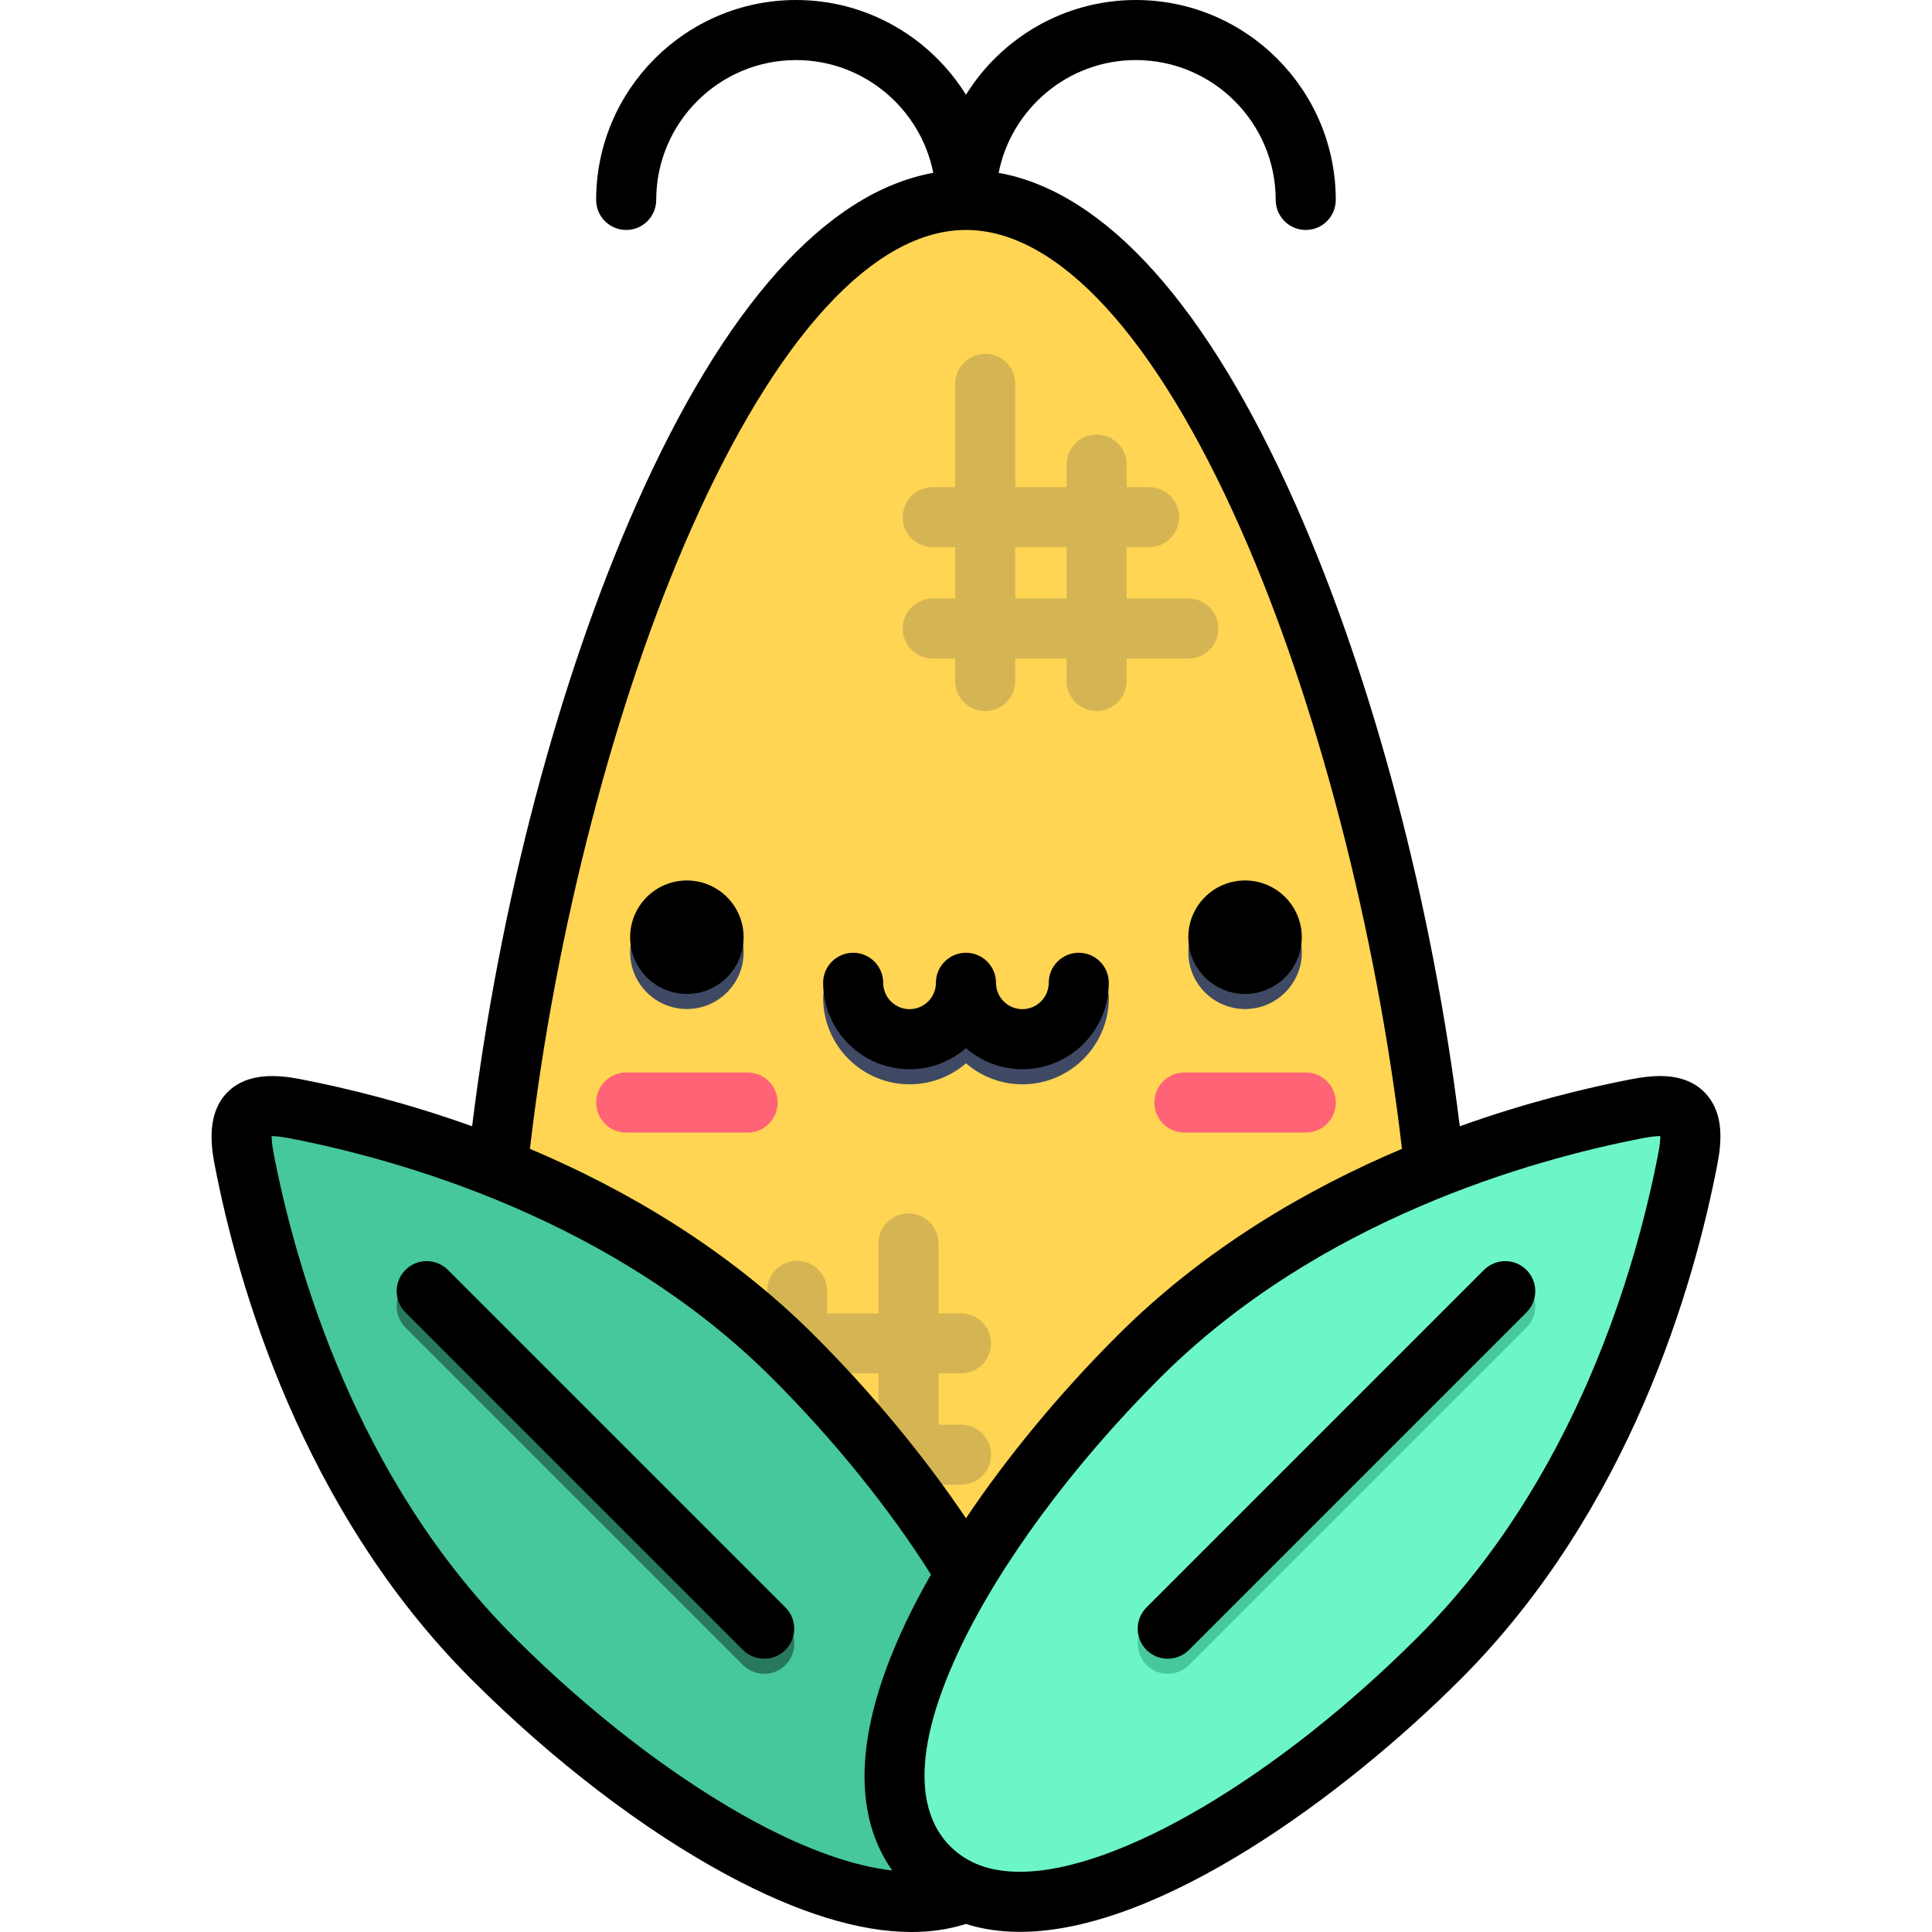<?xml version="1.0" encoding="iso-8859-1"?>
<!-- Generator: Adobe Illustrator 19.0.0, SVG Export Plug-In . SVG Version: 6.00 Build 0)  -->
<svg version="1.1" id="Layer_1" xmlns="http://www.w3.org/2000/svg" xmlns:xlink="http://www.w3.org/1999/xlink" x="0px" y="0px"
	 viewBox="0 0 512 512" style="enable-background:new 0 0 512 512;" xml:space="preserve">
<path style="fill:#FFD553;" d="M255.997,493.371c70.198,0,127.102-56.905,127.102-127.104c0-124.342-56.971-309.286-127.102-309.286
	S128.894,241.925,128.894,366.267C128.894,436.465,185.797,493.371,255.997,493.371z"/>
<circle style="fill:#3F4963;" cx="182.035" cy="252.365" r="15.036"/>
<path style="fill:#FF6376;" d="M198.124,300.144h-32.17c-4.397,0-7.959-3.563-7.959-7.959c0-4.397,3.563-7.959,7.959-7.959h32.17
	c4.397,0,7.959,3.563,7.959,7.959C206.083,296.582,202.52,300.144,198.124,300.144z"/>
<circle style="fill:#3F4963;" cx="329.963" cy="252.365" r="15.036"/>
<path style="fill:#FF6376;" d="M346.044,300.144h-32.17c-4.397,0-7.959-3.563-7.959-7.959c0-4.397,3.563-7.959,7.959-7.959h32.17
	c4.397,0,7.959,3.563,7.959,7.959C354.003,296.582,350.44,300.144,346.044,300.144z"/>
<g>
	<path style="fill:#3F4963;" d="M241.053,287.354c-12.631,0-22.908-10.276-22.908-22.906c0-4.397,3.563-7.959,7.959-7.959
		s7.959,3.563,7.959,7.959c0,3.853,3.135,6.987,6.989,6.987c3.853,0,6.987-3.134,6.987-6.987c0-4.397,3.563-7.959,7.959-7.959
		c4.397,0,7.959,3.563,7.959,7.959C263.959,277.078,253.683,287.354,241.053,287.354z"/>
	<path style="fill:#3F4963;" d="M270.947,287.354c-12.63,0-22.906-10.276-22.906-22.906c0-4.397,3.563-7.959,7.959-7.959
		c4.397,0,7.959,3.563,7.959,7.959c0,3.853,3.134,6.987,6.987,6.987s6.987-3.134,6.987-6.987c0-4.397,3.563-7.959,7.959-7.959
		c4.396,0,7.959,3.563,7.959,7.959C293.853,277.078,283.576,287.354,270.947,287.354z"/>
</g>
<g style="opacity:0.2;">
	<path style="fill:#2F3953;" d="M261.097,188.438c-4.397,0-7.959-3.563-7.959-7.959v-78.751c0-4.397,3.563-7.959,7.959-7.959
		c4.397,0,7.959,3.563,7.959,7.959v78.75C269.056,184.875,265.494,188.438,261.097,188.438z"/>
	<path style="fill:#2F3953;" d="M290.615,188.438c-4.397,0-7.959-3.563-7.959-7.959V123.13c0-4.397,3.563-7.959,7.959-7.959
		s7.959,3.563,7.959,7.959v57.349C298.574,184.875,295.01,188.438,290.615,188.438z"/>
	<path style="fill:#2F3953;" d="M314.924,174.522h-67.743c-4.396,0-7.959-3.563-7.959-7.959c0-4.397,3.564-7.959,7.959-7.959h67.743
		c4.397,0,7.959,3.563,7.959,7.959C322.883,170.96,319.32,174.522,314.924,174.522z"/>
	<path style="fill:#2F3953;" d="M304.53,145.006h-57.349c-4.396,0-7.959-3.563-7.959-7.959c0-4.397,3.564-7.959,7.959-7.959h57.349
		c4.397,0,7.959,3.563,7.959,7.959C312.489,141.442,308.926,145.006,304.53,145.006z"/>
</g>
<g style="opacity:0.2;">
	<path style="fill:#2F3953;" d="M240.752,407.39c-4.397,0-7.959-3.563-7.959-7.959v-69.887c0-4.397,3.563-7.959,7.959-7.959
		s7.959,3.563,7.959,7.959v69.887C248.711,403.827,245.149,407.39,240.752,407.39z"/>
	<path style="fill:#2F3953;" d="M211.235,407.39c-4.397,0-7.959-3.563-7.959-7.959v-57.349c0-4.397,3.563-7.959,7.959-7.959
		c4.397,0,7.959,3.563,7.959,7.959v57.349C219.195,403.827,215.632,407.39,211.235,407.39z"/>
	<path style="fill:#2F3953;" d="M254.669,393.475h-67.743c-4.397,0-7.959-3.563-7.959-7.959c0-4.396,3.563-7.959,7.959-7.959h67.743
		c4.397,0,7.959,3.564,7.959,7.959S259.065,393.475,254.669,393.475z"/>
	<path style="fill:#2F3953;" d="M254.669,363.957H197.32c-4.397,0-7.959-3.564-7.959-7.959c0-4.397,3.563-7.959,7.959-7.959h57.349
		c4.397,0,7.959,3.563,7.959,7.959S259.065,363.957,254.669,363.957z"/>
</g>
<path style="fill:#46C79C;" d="M210.332,363.664c44.25,44.249,82.73,107.99,55.483,135.237
	c-27.246,27.249-90.991-11.226-135.239-55.481c-44.253-44.246-60.449-104.153-65.87-132.276
	c-2.332-12.074,1.176-15.691,13.341-13.352C106.179,303.223,166.086,319.418,210.332,363.664z"/>
<path style="fill:#6CF5C5;" d="M301.666,363.664c-44.25,44.249-82.73,107.99-55.483,135.237
	c27.246,27.249,90.991-11.226,135.239-55.481c44.253-44.246,60.449-104.153,65.87-132.276c2.332-12.074-1.176-15.691-13.341-13.352
	C405.819,303.223,345.913,319.418,301.666,363.664z"/>
<path style="fill:#46C79C;" d="M309.469,443.576c-2.037,0-4.074-0.777-5.629-2.331c-3.108-3.109-3.108-8.148,0-11.257l89.444-89.444
	c3.109-3.107,8.148-3.107,11.257,0c3.108,3.109,3.108,8.148,0,11.257l-89.444,89.444
	C313.543,442.798,311.505,443.576,309.469,443.576z"/>
<path style="fill:#28785C;" d="M202.53,443.576c-2.037,0-4.074-0.777-5.629-2.331l-89.444-89.444c-3.108-3.109-3.108-8.148,0-11.257
	c3.109-3.107,8.148-3.107,11.257,0l89.444,89.444c3.108,3.109,3.108,8.148,0,11.257C206.604,442.798,204.567,443.576,202.53,443.576
	z"/>
<path d="M182.029,233.333c-8.303,0-15.036,6.733-15.036,15.036c0,8.305,6.733,15.038,15.036,15.038s15.036-6.733,15.036-15.038
	C197.065,240.066,190.333,233.333,182.029,233.333z M241.043,283.355c5.713,0,10.931-2.116,14.947-5.589
	c4.016,3.472,9.234,5.589,14.947,5.589c12.63,0,22.906-10.277,22.906-22.906c0-4.397-3.563-7.959-7.959-7.959
	s-7.959,3.563-7.959,7.959c0,3.853-3.134,6.987-6.987,6.987s-6.987-3.134-6.987-6.987c0-4.397-3.563-7.959-7.959-7.959
	c-4.397,0-7.959,3.563-7.959,7.959c0,3.853-3.134,6.987-6.987,6.987c-3.854,0-6.989-3.134-6.989-6.987
	c0-4.397-3.563-7.959-7.959-7.959s-7.959,3.563-7.959,7.959C218.135,273.078,228.412,283.355,241.043,283.355z M329.949,263.407
	c8.303,0,15.036-6.733,15.036-15.038c0-8.303-6.733-15.036-15.036-15.036c-8.305,0-15.036,6.733-15.036,15.036
	C314.913,256.674,321.643,263.407,329.949,263.407z M118.704,336.544c-3.109-3.107-8.148-3.107-11.257,0
	c-3.108,3.109-3.108,8.148,0,11.257l89.444,89.445c1.555,1.553,3.592,2.329,5.629,2.329c2.037,0,4.074-0.777,5.629-2.329
	c3.108-3.109,3.108-8.148,0-11.257L118.704,336.544z M452.51,290.355c-2.844-3.445-7.079-5.195-12.584-5.195
	c-2.189,0-4.639,0.267-7.493,0.817c-11.948,2.307-27.914,6.167-45.578,12.496c-7.227-58.692-22.879-118.166-43.452-164.632
	c-23.352-52.749-50.417-82.921-78.748-88.034c3.356-17.006,18.399-29.889,36.355-29.889c20.438,0,37.065,16.628,37.065,37.065
	c0,4.397,3.563,7.959,7.959,7.959c4.397,0,7.959-3.563,7.959-7.959C353.993,23.768,330.225,0,301.01,0
	c-18.964,0-35.657,10.055-45.02,25.111C246.626,10.055,229.934,0,210.969,0c-29.215,0-52.984,23.768-52.984,52.984
	c0,4.397,3.563,7.959,7.959,7.959c4.397,0,7.959-3.563,7.959-7.959c0-20.438,16.628-37.065,37.065-37.065
	c17.956,0,32.998,12.882,36.357,29.889c-28.333,5.111-55.4,35.28-78.755,88.034c-20.572,46.467-36.226,105.94-43.451,164.63
	c-17.666-6.33-33.63-10.19-45.578-12.496c-5.683-1.094-13.86-1.924-19.229,3.451c-5.366,5.371-4.527,13.546-3.43,19.224
	c6.096,31.622,23.043,91.391,68.057,136.397c21.527,21.532,45.641,39.969,67.896,51.918C211.484,506.978,227.793,512,241.566,512
	c5.159,0,9.959-0.72,14.395-2.131c4.379,1.387,9.165,2.092,14.345,2.094c0.004,0,0.003,0,0.007,0
	c36.775,0,85.867-36.047,116.727-66.915c45.015-45.005,61.962-104.776,68.058-136.395
	C456.201,302.932,456.906,295.682,452.51,290.355z M183.127,140.285c22.651-51.166,48.527-79.343,72.859-79.343
	s50.208,28.177,72.858,79.343c20.127,45.462,35.943,106.407,42.693,164.168c-25.179,10.65-52.309,26.382-75.51,49.583
	c-15.289,15.29-29.07,31.993-40.033,48.318c-11.009-16.375-24.917-33.191-40.043-48.318c-23.203-23.202-50.335-38.935-75.516-49.585
	C147.186,246.688,163.002,185.745,183.127,140.285z M239.906,430.262c-15.969,33.812-11.671,53.858-3.437,65.439
	c-10.176-1.14-22.469-5.439-36.104-12.759c-20.923-11.232-43.711-28.687-64.17-49.15c-42.011-42.004-57.931-98.322-63.682-128.156
	c-0.434-2.249-0.538-3.686-0.534-4.556c0.846,0.008,2.306,0.096,4.551,0.528c29.842,5.763,86.175,21.697,128.165,63.685
	c16.306,16.306,31.086,34.608,42.022,51.979C244.194,421.685,241.903,426.028,239.906,430.262z M439.466,305.637
	c-5.751,29.831-21.672,86.15-63.683,128.156c-37.228,37.235-79.613,62.251-105.471,62.251h-0.005
	c-7.898-0.002-13.951-2.216-18.506-6.772c-6.866-6.865-12.006-21.497,2.499-52.214c10.68-22.616,29.992-48.774,52.983-71.765
	c41.989-41.987,98.322-57.923,128.159-63.685c1.822-0.35,3.33-0.528,4.483-0.528c0.027,0,0.051,0.002,0.074,0.002
	C440.003,301.949,439.9,303.388,439.466,305.637z M393.274,336.544l-89.444,89.445c-3.108,3.109-3.108,8.148,0,11.257
	c1.555,1.553,3.592,2.329,5.629,2.329s4.074-0.777,5.629-2.329l89.444-89.445c3.108-3.109,3.108-8.148,0-11.257
	C401.423,333.437,396.384,333.437,393.274,336.544z"/>
<g>
</g>
<g>
</g>
<g>
</g>
<g>
</g>
<g>
</g>
<g>
</g>
<g>
</g>
<g>
</g>
<g>
</g>
<g>
</g>
<g>
</g>
<g>
</g>
<g>
</g>
<g>
</g>
<g>
</g>
</svg>
